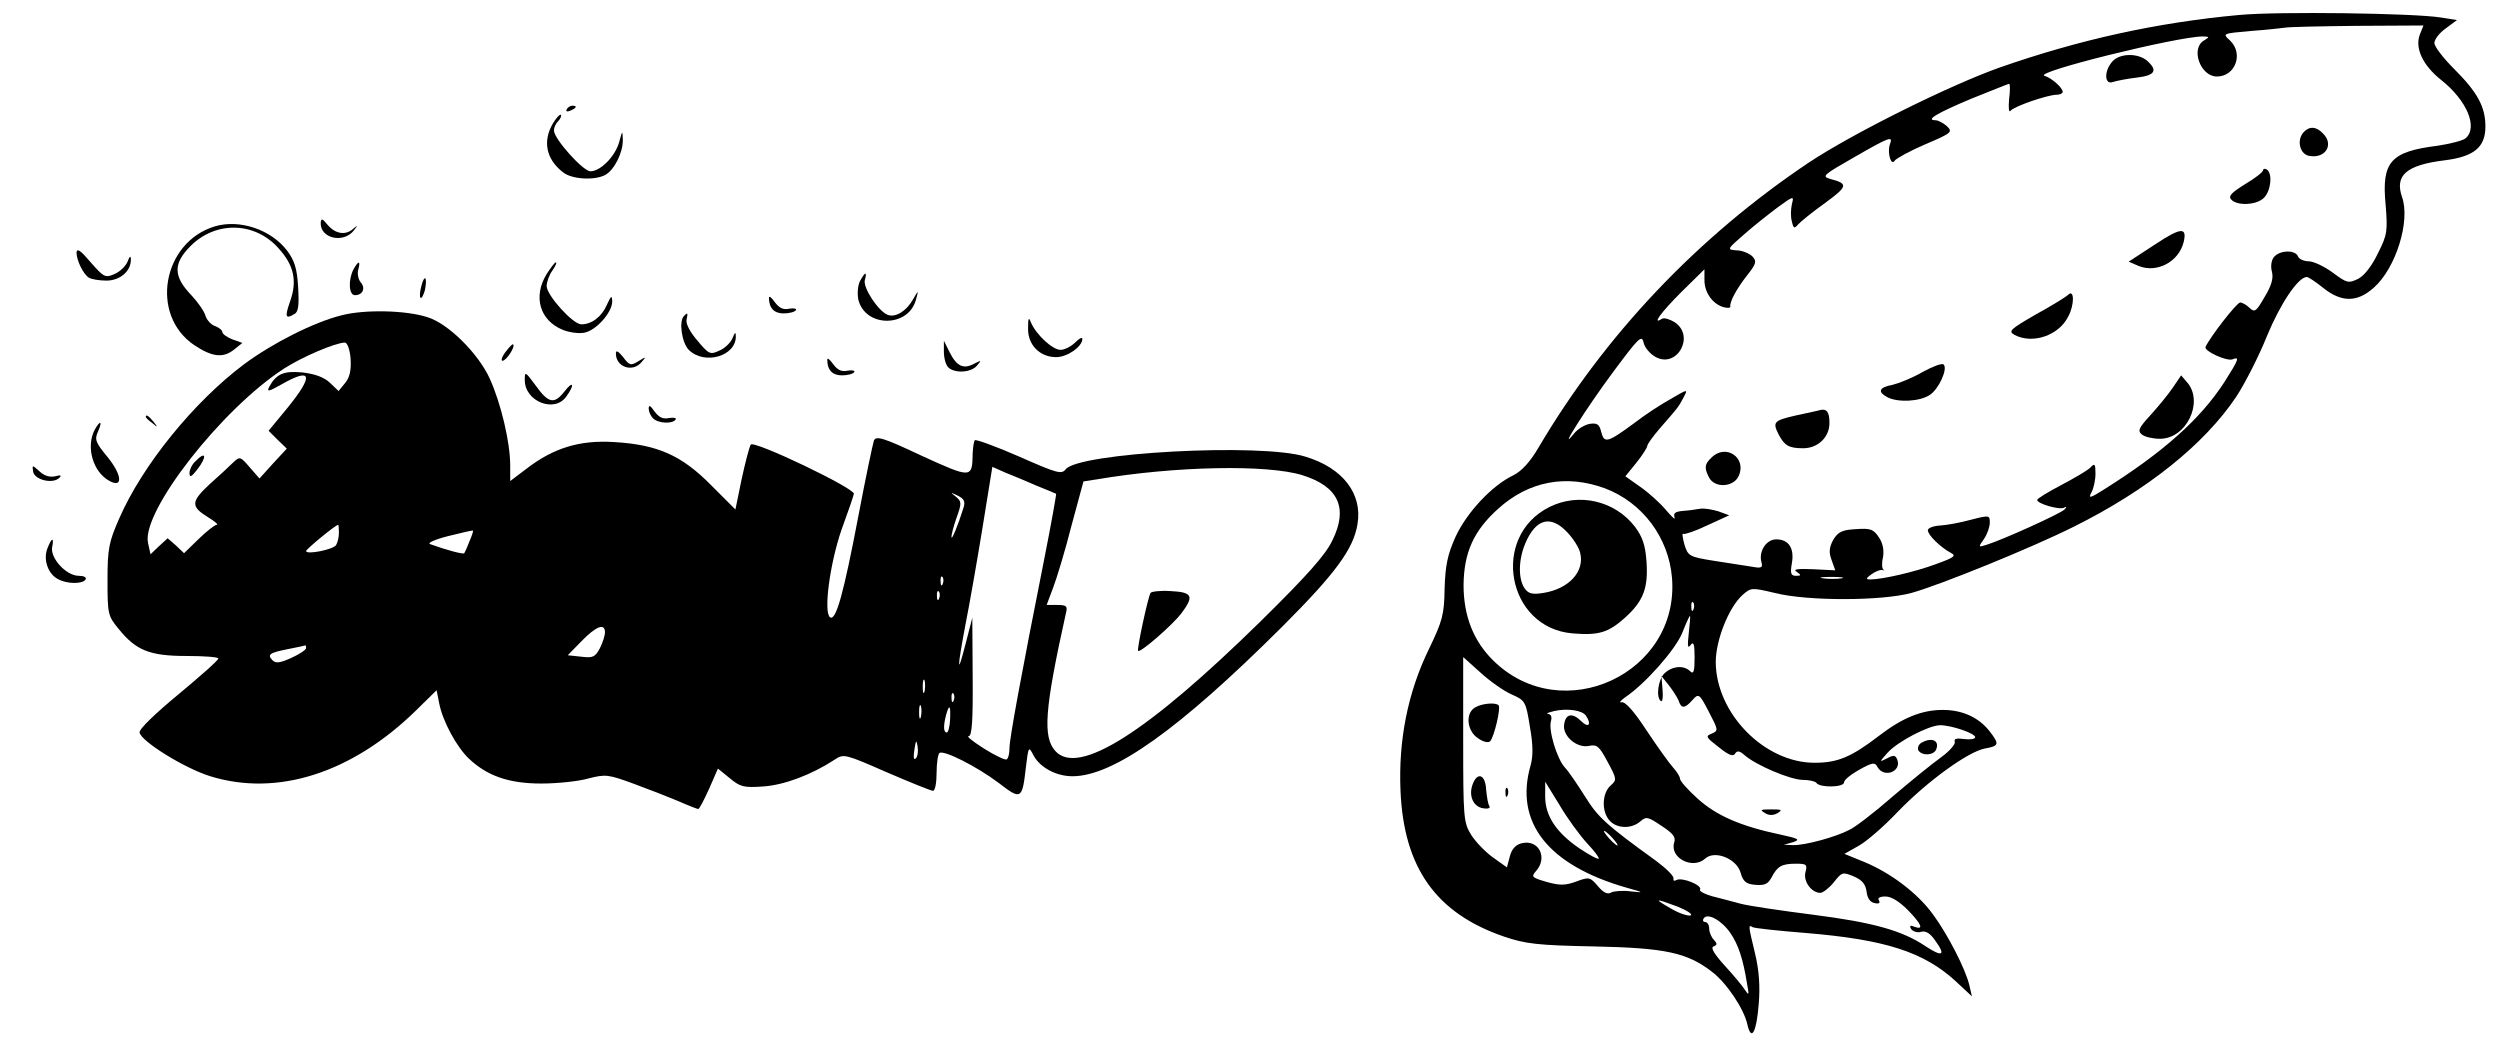 <?xml version="1.0" standalone="no"?>
<!DOCTYPE svg PUBLIC "-//W3C//DTD SVG 20010904//EN"
 "http://www.w3.org/TR/2001/REC-SVG-20010904/DTD/svg10.dtd">
<svg version="1.0" xmlns="http://www.w3.org/2000/svg"
 width="686pt" height="290pt" viewBox="0 0 686 290"
 preserveAspectRatio="xMidYMid meet">
<g transform="translate(0,290) scale(0.1,-0.1)"
fill="#000000" stroke="none">
<path d="M6145 2859 c-228 -21 -440 -68 -660 -145 -137 -49 -399 -179 -520
-259 -305 -204 -561 -473 -745 -786 -22 -37 -45 -62 -67 -73 -59 -28 -128
-102 -159 -169 -22 -49 -28 -78 -30 -142 -1 -72 -6 -89 -43 -166 -58 -119 -84
-250 -78 -389 9 -212 98 -336 284 -400 59 -20 92 -24 247 -27 196 -4 255 -17
323 -69 41 -31 89 -103 98 -146 11 -47 25 -20 31 58 4 46 1 91 -10 137 -19 79
-19 80 -7 73 4 -3 70 -10 145 -16 219 -18 325 -52 413 -133 l44 -41 -7 30
c-10 44 -60 141 -100 195 -42 58 -116 114 -189 144 l-54 22 39 22 c22 12 70
54 107 93 81 84 193 165 239 174 40 7 41 12 13 48 -30 38 -75 58 -128 58 -57
0 -110 -21 -175 -71 -77 -59 -114 -74 -177 -74 -137 0 -270 135 -271 276 0 60
35 149 73 184 24 21 25 21 89 6 90 -23 295 -22 375 0 79 22 328 123 446 182
201 100 358 226 445 356 25 38 63 113 85 168 36 87 85 161 109 161 4 0 24 -13
45 -30 50 -40 93 -40 138 0 61 53 102 184 78 250 -20 59 12 87 116 100 82 10
113 36 113 93 0 54 -22 94 -85 157 -30 30 -55 62 -55 72 0 10 14 28 31 40 l31
23 -44 7 c-74 12 -448 17 -553 7z m495 -54 c-14 -37 8 -84 58 -124 71 -56 103
-131 67 -161 -8 -6 -43 -15 -77 -20 -128 -16 -153 -44 -142 -160 6 -74 5 -84
-21 -135 -16 -34 -37 -61 -54 -70 -27 -13 -31 -12 -70 17 -23 17 -53 31 -66
31 -13 0 -26 6 -29 13 -7 19 -50 18 -66 -1 -7 -8 -10 -25 -6 -40 5 -18 -1 -39
-20 -70 -23 -40 -27 -43 -41 -30 -8 8 -20 15 -26 15 -10 -1 -83 -95 -95 -122
-5 -11 58 -40 74 -34 20 8 18 1 -22 -62 -66 -102 -168 -193 -332 -296 -38 -24
-42 -24 -33 -7 6 11 11 34 11 51 0 27 -2 30 -14 17 -8 -8 -44 -29 -80 -48 -36
-19 -66 -37 -66 -41 0 -10 61 -28 74 -21 7 4 8 2 1 -5 -10 -11 -169 -83 -214
-97 -23 -7 -23 -7 -7 16 9 13 16 33 16 45 0 20 -1 21 -51 8 -29 -8 -67 -15
-85 -16 -19 -1 -34 -7 -34 -13 0 -13 35 -47 63 -62 16 -8 9 -13 -41 -31 -56
-21 -147 -42 -180 -42 -13 0 -12 3 3 14 11 8 24 13 30 12 5 -2 7 -1 3 1 -4 3
-5 18 -1 34 3 18 0 38 -11 54 -15 23 -23 26 -64 23 -38 -2 -49 -8 -62 -30 -11
-21 -12 -34 -4 -55 l10 -28 -60 3 c-44 2 -57 0 -46 -7 13 -9 13 -11 -2 -11
-14 0 -16 7 -11 35 7 41 -9 65 -43 65 -27 0 -48 -32 -41 -61 5 -17 1 -19 -26
-14 -18 3 -64 10 -103 16 -69 11 -72 13 -82 45 -5 19 -7 32 -3 29 4 -2 34 8
67 24 l59 27 -30 11 c-17 5 -39 9 -50 7 -11 -2 -32 -5 -48 -6 -20 -2 -26 -6
-22 -18 3 -8 -7 1 -24 21 -16 19 -48 48 -70 63 l-41 29 30 37 c17 21 30 42 30
46 0 5 16 27 35 49 49 56 51 58 65 85 12 23 12 23 -36 -5 -27 -15 -73 -45
-101 -67 -72 -53 -81 -55 -89 -24 -5 21 -11 26 -31 23 -14 -2 -34 -14 -45 -28
-46 -57 36 73 109 171 70 94 78 102 83 80 3 -14 18 -31 32 -39 59 -34 111 57
53 95 -13 8 -29 13 -35 9 -28 -18 -3 17 53 73 l64 63 0 -30 c0 -34 23 -66 53
-74 11 -3 19 -2 18 2 -2 12 16 47 45 84 27 34 28 40 15 54 -9 8 -28 16 -43 16
-27 2 -26 3 21 44 26 23 68 56 92 74 44 32 45 32 39 9 -3 -14 -4 -35 0 -48 4
-19 7 -20 17 -8 6 7 39 34 74 59 63 46 64 53 14 66 -24 7 -19 11 65 59 99 57
108 60 99 36 -8 -22 3 -61 13 -45 4 6 42 27 84 45 73 31 76 34 59 50 -10 9
-24 16 -31 16 -29 0 5 20 98 59 55 22 102 41 104 41 3 0 3 -19 0 -42 -2 -24
-1 -38 4 -32 9 12 102 44 127 44 9 0 16 4 16 8 0 11 -30 38 -50 44 -31 10 366
108 435 108 18 -1 19 -1 3 -11 -38 -22 -10 -99 35 -99 51 0 74 63 36 99 -21
19 -21 19 58 26 43 3 85 8 93 9 8 2 97 4 197 5 l183 1 -10 -25z m-2236 -1245
c103 -39 175 -135 184 -246 21 -262 -301 -412 -490 -227 -55 54 -82 123 -82
208 1 89 28 149 95 209 84 76 187 95 293 56z m649 -247 c-13 -2 -35 -2 -50 0
-16 2 -5 4 22 4 28 0 40 -2 28 -4z m-406 -85 c-3 -8 -6 -5 -6 6 -1 11 2 17 5
13 3 -3 4 -12 1 -19z m-13 -65 c-4 -36 -3 -44 5 -33 8 11 11 3 11 -34 0 -39
-3 -47 -12 -38 -17 17 -48 15 -70 -5 -18 -16 -25 -68 -10 -77 4 -2 6 12 4 32
l-3 37 20 -25 c11 -14 23 -33 27 -42 7 -23 17 -23 38 1 17 19 19 18 45 -32 26
-50 27 -52 8 -60 -18 -7 -16 -10 19 -37 27 -22 40 -27 45 -18 6 9 12 8 26 -4
30 -27 126 -68 160 -68 17 0 34 -4 37 -8 8 -14 76 -13 76 1 0 7 19 22 42 35
36 20 43 21 50 7 18 -31 67 -12 54 21 -5 12 -10 13 -28 3 -22 -11 -22 -11 2
16 27 30 113 75 144 75 30 0 96 -22 96 -33 0 -5 -14 -7 -30 -5 -22 3 -29 1
-26 -8 2 -6 -15 -26 -39 -43 -25 -18 -84 -66 -132 -107 -48 -42 -101 -83 -118
-91 -38 -20 -123 -43 -155 -42 l-25 1 25 7 c21 7 16 10 -35 21 -109 23 -175
52 -226 98 -27 24 -49 49 -49 55 0 6 -9 20 -19 31 -11 12 -43 57 -73 102 -34
52 -58 79 -68 77 -8 -2 -4 4 10 14 55 37 137 130 156 176 10 26 20 47 21 47 2
0 0 -21 -3 -47z m-485 -169 c36 -16 38 -19 49 -88 9 -50 9 -81 2 -106 -45
-156 47 -274 264 -336 47 -13 48 -14 11 -10 -22 3 -46 1 -54 -3 -9 -6 -21 -1
-36 17 -22 26 -25 26 -60 13 -30 -11 -45 -11 -81 -1 -41 12 -43 14 -29 30 33
37 7 88 -40 76 -16 -4 -27 -16 -32 -36 l-8 -30 -38 27 c-21 15 -48 43 -60 62
-21 34 -22 46 -22 262 l0 226 48 -43 c26 -24 65 -51 86 -60z m203 -58 c16 -24
7 -35 -13 -15 -24 24 -43 21 -47 -9 -5 -31 34 -65 67 -59 23 5 29 0 52 -43 26
-48 26 -50 8 -66 -23 -21 -25 -71 -2 -96 20 -22 60 -23 84 -2 16 14 21 13 58
-12 32 -21 40 -31 35 -46 -13 -42 51 -75 85 -44 26 24 86 0 97 -38 7 -25 15
-32 41 -34 25 -2 34 2 44 20 16 31 28 38 67 38 29 0 32 -2 26 -24 -6 -25 17
-56 41 -56 7 0 24 13 37 29 22 28 24 29 55 16 23 -10 32 -21 35 -42 2 -18 10
-29 22 -31 11 -3 16 0 12 7 -5 7 2 11 18 11 16 0 38 -14 61 -37 38 -39 45 -56
18 -46 -11 5 -14 3 -9 -6 5 -7 17 -11 27 -8 13 4 26 -4 40 -25 29 -40 19 -45
-28 -14 -64 43 -144 65 -308 86 -86 11 -175 24 -198 30 -23 6 -59 16 -80 21
-21 6 -35 14 -32 18 7 12 -51 35 -65 26 -6 -3 -9 -2 -8 4 2 7 -20 28 -48 49
-137 99 -159 119 -195 177 -21 33 -45 69 -55 79 -22 24 -46 104 -38 128 3 11
0 18 -8 19 -7 1 1 4 17 8 36 8 77 2 87 -13z m3 -350 c20 -21 34 -40 32 -42 -2
-3 -26 10 -53 28 -63 43 -94 89 -94 142 l0 41 40 -65 c21 -36 55 -82 75 -104z
m70 14 c10 -11 16 -20 13 -20 -3 0 -13 9 -23 20 -10 11 -16 20 -13 20 3 0 13
-9 23 -20z m179 -188 c26 -11 42 -21 35 -24 -8 -2 -32 6 -54 19 -49 28 -45 29
19 5z m144 -72 c22 -32 35 -71 46 -140 6 -31 5 -33 -6 -16 -7 11 -32 41 -56
67 -28 31 -39 49 -30 52 10 4 11 7 1 18 -7 7 -13 21 -13 31 0 10 -5 18 -11 18
-5 0 -8 4 -4 10 10 16 49 -5 73 -40z"/>
<path d="M5797 2732 c-24 -26 -23 -66 1 -57 9 3 38 9 65 12 50 6 59 19 29 46
-25 22 -75 21 -95 -1z"/>
<path d="M6320 2536 c-19 -23 -8 -61 18 -64 44 -7 67 32 36 62 -19 20 -38 20
-54 2z"/>
<path d="M6210 2433 c0 -5 -22 -22 -49 -38 -37 -23 -47 -33 -39 -42 16 -19 72
-16 91 5 19 20 23 67 7 77 -5 3 -10 2 -10 -2z"/>
<path d="M5913 2229 l-72 -47 28 -12 c50 -20 110 12 123 66 10 42 -8 40 -79
-7z"/>
<path d="M5675 2091 c-5 -5 -45 -30 -89 -54 -71 -41 -76 -46 -58 -56 49 -26
121 -2 147 50 18 33 17 77 0 60z"/>
<path d="M5275 1879 c-27 -16 -65 -31 -82 -35 -37 -7 -42 -19 -14 -34 29 -15
88 -12 116 6 25 16 51 73 38 84 -5 4 -30 -6 -58 -21z"/>
<path d="M5962 1836 c-13 -19 -40 -52 -61 -75 -32 -35 -36 -43 -24 -53 8 -7
31 -12 50 -12 72 0 120 99 76 153 l-18 21 -23 -34z"/>
<path d="M4995 1775 c-5 -2 -36 -8 -67 -15 -61 -14 -65 -18 -47 -53 16 -30 28
-37 67 -37 40 0 72 30 72 69 0 30 -7 40 -25 36z"/>
<path d="M4696 1644 c-19 -18 -20 -28 -6 -55 16 -29 67 -26 81 5 23 50 -36 90
-75 50z"/>
<path d="M4252 1509 c-163 -81 -117 -332 63 -347 72 -6 98 2 144 43 51 46 64
82 59 154 -3 45 -11 68 -32 96 -55 71 -153 94 -234 54z m49 -70 c16 -17 32
-42 35 -56 13 -51 -31 -99 -101 -110 -30 -5 -41 -2 -51 12 -18 25 -18 77 1
123 29 69 70 80 116 31z"/>
<path d="M5271 861 c-7 -5 -10 -14 -7 -20 10 -16 43 -14 49 3 10 25 -14 34
-42 17z"/>
<path d="M4843 669 c11 -7 23 -7 35 0 14 9 11 10 -18 10 -29 0 -32 -1 -17 -10z"/>
<path d="M4048 959 c-28 -16 -23 -65 8 -85 14 -10 28 -13 33 -8 11 12 30 92
23 99 -9 8 -45 5 -64 -6z"/>
<path d="M4041 748 c-12 -32 2 -62 29 -66 12 -2 20 0 17 6 -4 5 -7 25 -9 45
-2 42 -24 50 -37 15z"/>
<path d="M4131 724 c0 -11 3 -14 6 -6 3 7 2 16 -1 19 -3 4 -6 -2 -5 -13z"/>
<path d="M1555 2600 c-3 -6 1 -7 9 -4 18 7 21 14 7 14 -6 0 -13 -4 -16 -10z"/>
<path d="M1517 2561 c-28 -48 -19 -97 27 -133 23 -20 87 -24 117 -8 25 14 49
62 48 97 -1 26 -1 26 -10 -7 -11 -39 -51 -80 -79 -80 -20 0 -100 89 -100 112
0 8 5 19 12 26 6 6 9 14 7 17 -3 2 -13 -9 -22 -24z"/>
<path d="M880 2288 c-1 -43 64 -57 92 -19 10 13 10 14 -2 4 -21 -20 -50 -15
-71 10 -15 18 -18 19 -19 5z"/>
<path d="M590 2279 c-144 -43 -180 -243 -57 -326 48 -32 78 -36 107 -14 l25
20 -28 10 c-15 6 -27 15 -27 20 0 5 -9 12 -19 16 -11 3 -23 16 -27 28 -3 12
-21 38 -39 57 -50 52 -50 87 -2 135 69 69 176 67 241 -6 43 -47 52 -90 32
-146 -15 -43 -13 -50 13 -34 10 6 12 26 9 74 -3 51 -10 72 -30 99 -44 58 -130
87 -198 67z"/>
<path d="M210 2207 c0 -21 18 -59 34 -69 6 -4 28 -8 48 -8 38 0 69 27 67 60 0
9 -4 6 -9 -8 -5 -12 -21 -28 -36 -34 -25 -11 -29 -9 -65 32 -28 33 -38 40 -39
27z"/>
<path d="M970 2161 c-15 -29 -13 -71 4 -71 21 0 30 19 16 35 -7 8 -10 24 -7
35 7 25 1 26 -13 1z"/>
<path d="M1500 2148 c-38 -62 -19 -127 44 -153 17 -7 43 -11 59 -8 33 6 77 56
77 86 -1 18 -3 16 -15 -10 -14 -32 -41 -53 -70 -53 -23 0 -95 80 -95 105 0 11
7 31 16 43 8 12 13 22 9 22 -3 0 -14 -15 -25 -32z"/>
<path d="M2360 2129 c-6 -11 -8 -33 -5 -50 18 -79 140 -79 159 1 7 25 6 24 -9
-2 -18 -32 -48 -50 -69 -42 -26 10 -68 74 -63 95 7 25 1 24 -13 -2z"/>
<path d="M1156 2114 c-4 -14 -5 -29 -2 -31 3 -3 8 7 12 21 3 15 4 29 1 32 -2
3 -8 -7 -11 -22z"/>
<path d="M2110 2083 c0 -28 14 -43 40 -43 16 0 31 4 34 9 3 4 -5 6 -18 4 -17
-4 -28 2 -40 18 -9 13 -16 18 -16 12z"/>
<path d="M938 2035 c-77 -19 -191 -77 -269 -135 -137 -103 -278 -276 -342
-423 -28 -64 -32 -82 -32 -169 0 -92 1 -98 30 -133 48 -60 86 -75 187 -75 49
0 88 -3 87 -7 0 -5 -49 -48 -109 -98 -63 -52 -109 -96 -107 -105 4 -24 123
-98 194 -120 184 -57 389 9 564 180 l57 56 7 -35 c9 -49 48 -121 82 -153 50
-47 109 -68 198 -68 44 0 103 6 130 14 47 12 54 11 125 -15 41 -15 97 -37 123
-48 27 -12 51 -21 53 -21 3 0 16 25 30 56 l24 55 32 -26 c29 -24 38 -27 93
-23 57 4 132 32 196 74 24 16 28 15 142 -35 65 -28 122 -51 127 -51 6 0 10 22
10 49 0 28 4 52 8 55 13 8 102 -37 162 -82 62 -48 65 -46 75 42 7 59 8 59 21
33 18 -33 62 -57 107 -57 112 0 292 128 575 410 145 145 196 213 207 282 14
83 -40 154 -143 185 -121 38 -624 11 -658 -35 -11 -14 -23 -11 -127 35 -64 28
-119 48 -122 45 -3 -3 -5 -19 -6 -36 -1 -69 -3 -69 -139 -7 -106 50 -126 56
-132 42 -3 -9 -23 -103 -43 -209 -40 -210 -61 -286 -77 -276 -19 12 -1 147 31
240 18 49 33 93 34 99 3 15 -275 148 -283 135 -4 -7 -15 -49 -25 -95 l-17 -83
-67 67 c-81 82 -147 111 -266 118 -94 6 -166 -16 -240 -73 l-45 -34 0 43 c0
63 -25 169 -56 238 -32 70 -115 152 -172 169 -60 19 -172 21 -234 5z m24 -119
c2 -32 -2 -51 -15 -67 l-18 -22 -24 23 c-16 15 -41 24 -75 28 -51 5 -72 -4
-91 -39 -8 -15 -2 -14 33 6 84 48 90 26 17 -64 l-52 -63 25 -25 25 -24 -38
-41 -37 -41 -27 31 c-25 29 -27 30 -44 14 -9 -9 -39 -37 -65 -60 -53 -49 -53
-62 -4 -92 18 -11 28 -20 23 -20 -6 0 -28 -18 -50 -39 l-40 -39 -22 21 -23 20
-24 -22 -23 -22 -7 32 c-17 86 202 367 374 478 50 32 139 70 166 71 7 0 14
-19 16 -44z m1883 -349 c28 -11 51 -21 53 -22 1 -1 -13 -80 -32 -176 -65 -327
-96 -496 -96 -522 0 -14 -3 -28 -8 -31 -4 -2 -32 11 -62 30 -30 19 -49 34 -42
34 9 0 12 42 11 163 l-1 162 -18 -70 c-24 -94 -24 -72 -1 50 11 55 32 175 47
267 l27 167 36 -16 c20 -8 59 -24 86 -36z m729 29 c99 -31 126 -90 82 -179
-19 -40 -70 -97 -198 -223 -311 -305 -499 -424 -562 -355 -35 39 -30 113 29
379 5 19 1 22 -24 22 l-29 0 18 48 c10 26 33 102 50 169 l33 122 39 6 c213 36
466 41 562 11z m-930 -89 c-16 -51 -33 -91 -33 -81 -1 6 6 31 14 54 14 39 14
44 -2 57 -16 13 -16 13 5 3 18 -9 21 -16 16 -33z m-1714 -69 c0 -13 -4 -28 -8
-34 -8 -12 -82 -27 -82 -16 1 6 80 71 88 72 1 0 2 -10 2 -22z m358 -24 c-6
-16 -13 -31 -14 -32 -2 -4 -50 9 -94 25 -8 3 14 13 50 22 36 9 66 16 68 15 1
-1 -3 -14 -10 -30z m1299 -116 c-3 -8 -6 -5 -6 6 -1 11 2 17 5 13 3 -3 4 -12
1 -19z m-10 -40 c-3 -8 -6 -5 -6 6 -1 11 2 17 5 13 3 -3 4 -12 1 -19z m-917
-93 c0 -9 -6 -28 -14 -44 -13 -24 -19 -27 -51 -23 l-37 4 38 39 c40 41 64 50
64 24z m-820 -43 c0 -5 -18 -17 -40 -27 -31 -14 -43 -16 -52 -7 -16 16 -8 21
43 31 24 5 45 9 47 10 1 1 2 -3 2 -7z m1697 -119 c-3 -10 -5 -4 -5 12 0 17 2
24 5 18 2 -7 2 -21 0 -30z m80 -25 c-3 -8 -6 -5 -6 6 -1 11 2 17 5 13 3 -3 4
-12 1 -19z m-90 -45 c-3 -10 -5 -4 -5 12 0 17 2 24 5 18 2 -7 2 -21 0 -30z
m80 -8 c-1 -19 -5 -35 -9 -35 -9 0 -10 17 -2 48 9 32 13 27 11 -13z m-94 -106
c-6 -6 -7 3 -4 23 4 28 6 29 9 9 2 -13 0 -27 -5 -32z"/>
<path d="M536 1634 c-9 -8 -16 -23 -16 -32 0 -13 5 -11 20 8 29 37 26 55 -4
24z"/>
<path d="M3157 1273 c-7 -12 -38 -155 -34 -159 6 -6 93 70 118 102 36 48 32
59 -28 62 -28 2 -53 -1 -56 -5z"/>
<path d="M1877 2033 c-15 -14 -6 -74 13 -93 43 -43 132 -17 129 39 0 11 -3 9
-9 -7 -5 -12 -21 -28 -36 -34 -25 -12 -29 -10 -60 27 -20 23 -33 47 -30 58 4
18 3 21 -7 10z"/>
<path d="M2821 1999 c-1 -45 32 -79 77 -79 31 0 72 29 72 50 0 6 -9 1 -20 -10
-11 -11 -29 -20 -40 -20 -22 0 -67 42 -81 75 -6 16 -8 13 -8 -16z"/>
<path d="M1387 1934 c-10 -13 -13 -24 -8 -24 10 0 36 39 29 45 -2 2 -11 -8
-21 -21z"/>
<path d="M2590 1935 c0 -17 5 -36 12 -43 17 -17 63 -15 79 5 13 15 12 15 -8 5
-29 -16 -48 -7 -67 31 l-16 32 0 -30z"/>
<path d="M1690 1930 c0 -38 47 -53 71 -23 13 15 12 15 -9 2 -21 -13 -25 -12
-42 11 -14 17 -20 20 -20 10z"/>
<path d="M2270 1913 c0 -28 14 -43 40 -43 16 0 31 4 34 9 3 4 -5 6 -18 4 -17
-4 -28 2 -40 18 -9 13 -16 18 -16 12z"/>
<path d="M1440 1857 c0 -59 82 -91 114 -45 24 33 19 45 -5 14 -28 -36 -44 -33
-79 16 -29 39 -30 40 -30 15z"/>
<path d="M1780 1779 c0 -8 5 -20 12 -27 14 -14 54 -16 62 -3 3 4 -5 6 -18 4
-17 -4 -28 2 -40 18 -11 16 -16 19 -16 8z"/>
<path d="M400 1756 c0 -2 8 -10 18 -17 15 -13 16 -12 3 4 -13 16 -21 21 -21
13z"/>
<path d="M260 1721 c-25 -47 -5 -117 41 -141 37 -20 34 17 -6 66 -33 40 -36
48 -26 70 13 29 6 32 -9 5z"/>
<path d="M91 1605 c5 -22 54 -34 72 -16 7 7 3 8 -12 4 -14 -3 -29 1 -42 13
-21 19 -21 19 -18 -1z"/>
<path d="M130 1395 c-12 -31 2 -70 29 -84 25 -14 68 -14 76 -1 3 6 -5 10 -19
10 -34 0 -78 48 -73 78 6 29 -1 28 -13 -3z"/>
</g>
</svg>
